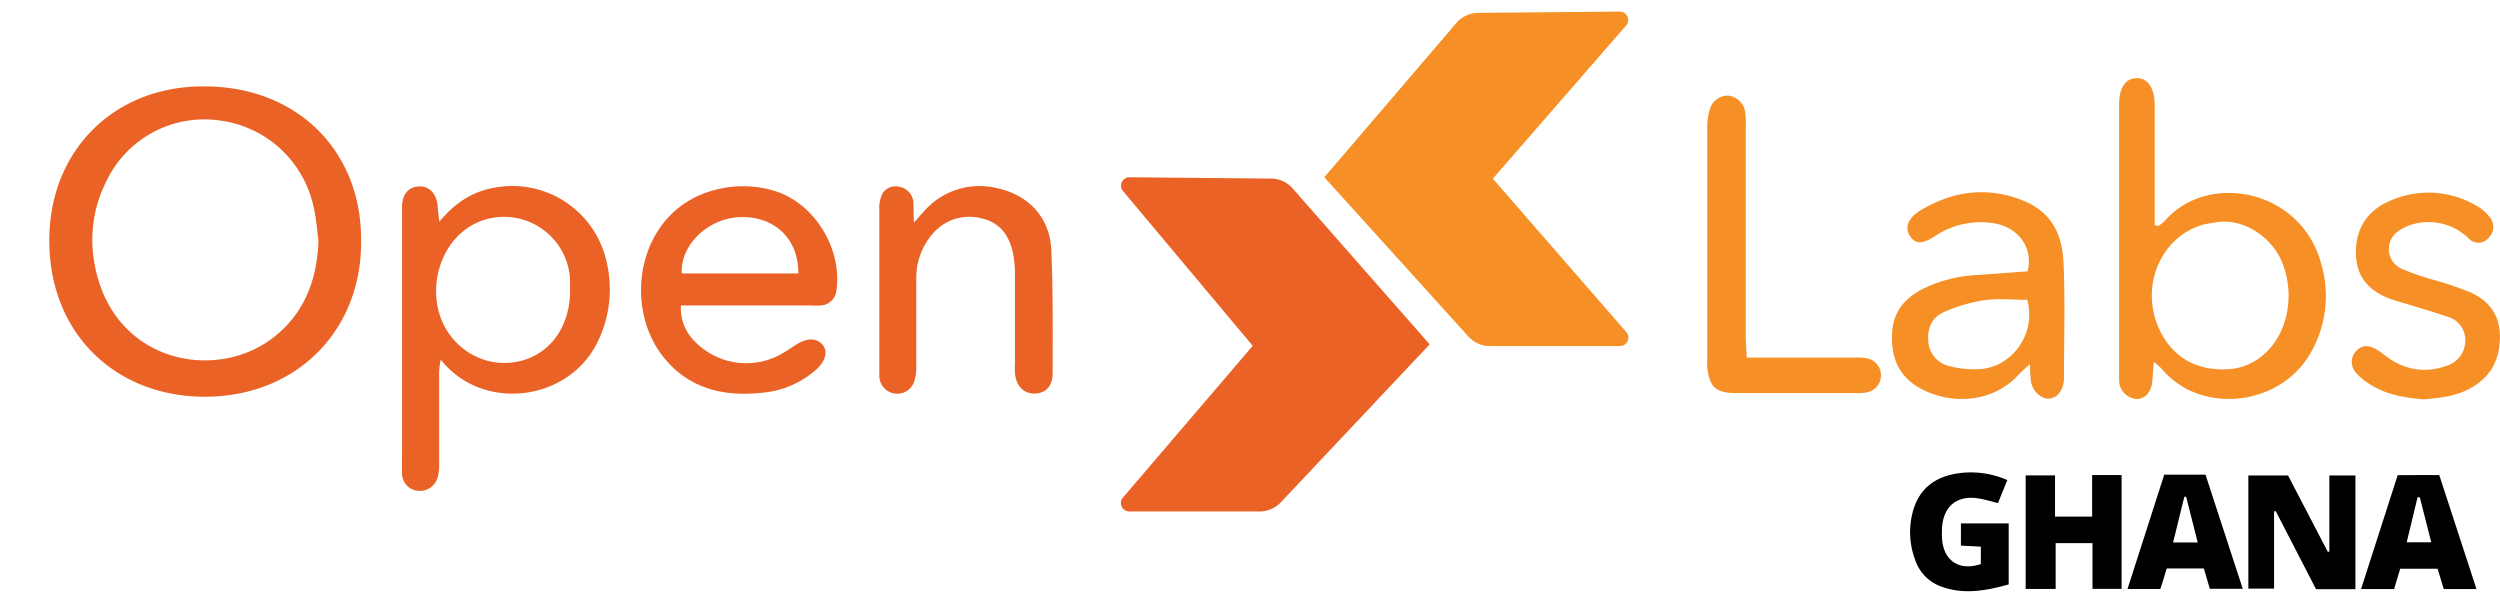 <svg id="Layer_1" data-name="Layer 1" xmlns="http://www.w3.org/2000/svg" viewBox="0 0 491.95 116.4"><defs><style>.cls-1{fill:#ea6225;}.cls-2{fill:#f69026;}</style></defs><path class="cls-1" d="M71.06,47.38c.15,17.35-12.29,30.32-30,30.68S9.82,66.17,9.7,47.54C9.59,29.81,22.25,17.1,39.73,17,58.1,16.78,71.18,29.4,71.06,47.38Zm-8.39,0c-.31-2.28-.44-4.6-1-6.84A21.73,21.73,0,0,0,43.31,23.72,21.37,21.37,0,0,0,20.8,35.93a25.51,25.51,0,0,0-2.14,16.29c3.66,19.37,24.27,23.15,35.59,13.84C60.07,61.28,62.41,54.81,62.67,47.4Z"/><path class="cls-2" d="M424.69,44.49a8.61,8.61,0,0,0,1.28-1c8.42-9.76,26.76-6.35,30.77,8.31a22.42,22.42,0,0,1-2.17,17.84c-6.07,10.41-21.68,12-29.2,2.92a15,15,0,0,0-1.54-1.34c-.12,1.58-.21,2.65-.29,3.72-.14,2.08-1.34,3.51-3,3.58A3.72,3.72,0,0,1,417,75c0-.48,0-1,0-1.45v-53c0-3.24,1.2-5.06,3.36-5.17S424,17.25,424,20.59q0,10.28,0,20.54v3.14Zm12.37-.86a29.89,29.89,0,0,0-3.67.61C425,46.75,421,56.67,425,65c2.57,5.38,7.42,8.09,13.69,7.64,5-.36,9.24-4,10.91-9.42a17.47,17.47,0,0,0-.12-10.49C447.85,47.35,442.37,43.29,437.06,43.63Z"/><path class="cls-1" d="M86.46,43.63c3-3.62,6.26-5.78,10.43-6.62a19,19,0,0,1,22.49,14.58,23.4,23.4,0,0,1-1.81,15.75C111.8,79.1,94.85,81.1,86.73,70.76a18.05,18.05,0,0,0-.32,2.3c0,6.07,0,12.15,0,18.22a9.19,9.19,0,0,1-.33,2.83,3.65,3.65,0,0,1-4.12,2.43,3.41,3.41,0,0,1-2.84-3.47c-.07-1.64,0-3.28,0-4.92q0-23.28,0-46.57c0-.38,0-.77,0-1.15.1-2.24,1.26-3.59,3.19-3.74s3.43,1.12,3.77,3.47C86.16,41.15,86.27,42.15,86.46,43.63Zm25.72,13.48c0-.67,0-1.35,0-2A13,13,0,0,0,94.55,43.53c-5.66,2.14-9.26,8.47-8.67,15.22.77,8.82,9.13,14.64,17.33,12.06C108.73,69.08,112.2,63.79,112.18,57.11Z"/><path class="cls-1" d="M134,60.09a9.08,9.08,0,0,0,2.77,7.14,14.08,14.08,0,0,0,16.5,2.69c1.28-.65,2.44-1.52,3.68-2.27,2.06-1.23,3.91-1.11,5,.29.93,1.24.52,3-1.12,4.59a18.38,18.38,0,0,1-10.93,4.76c-7.61.81-14.47-.85-19.42-7.12-8.08-10.27-4.86-28.47,9.62-32.63a21.39,21.39,0,0,1,12.23,0C160.13,39.88,165.7,48.7,164.61,57a3.27,3.27,0,0,1-3.2,3.11,17,17,0,0,1-2,0H134Zm.17-6.28h22.93c0-7.64-5.6-11.45-11.78-11.07S133.86,48.28,134.16,53.81Z"/><path class="cls-2" d="M399.41,71.63c-1,1-1.61,1.46-2.1,2-4.89,5.52-13.14,6.2-19.36,2.84-4.27-2.31-5.87-6.06-5.63-10.87.2-4.3,2.54-6.94,6.08-8.77A27.42,27.42,0,0,1,389,54.12l10-.73c1.22-5-2.24-9.19-7.72-9.59a16.19,16.19,0,0,0-10.45,2.62c-2.61,1.72-3.91,1.65-5,0s-.35-3.54,2.05-5c6.09-3.69,12.62-4.7,19.39-2.27,5.09,1.83,8.49,5.29,8.8,12.66.32,7.52.08,15.06.08,22.59,0,.09,0,.19,0,.29-.11,2.08-1.31,3.63-2.91,3.75S400,77,399.67,75.15C399.52,74.23,399.53,73.27,399.41,71.63ZM398.91,59c-2.92,0-5.74-.31-8.47.08a31.68,31.68,0,0,0-7.93,2.34c-2.3,1-3.3,3.13-3.06,5.7a5.26,5.26,0,0,0,3.92,4.85,18.65,18.65,0,0,0,6.22.67C396.12,72.2,400.75,65.47,398.91,59Z"/><path class="cls-1" d="M179.84,43.82c1-1.12,1.48-1.7,2-2.25a14.47,14.47,0,0,1,14.44-4.52c6.13,1.32,10.31,5.79,10.59,12.08.36,8.09.28,16.21.27,24.31,0,2.61-1.45,4-3.59,4S200,76,199.73,73.51a19.75,19.75,0,0,1,0-2.31c0-5.79,0-11.58,0-17.37a21.55,21.55,0,0,0-.4-4c-.7-3.49-2.59-6.08-6.2-6.86a9.45,9.45,0,0,0-9.68,3.13,13.12,13.12,0,0,0-3.14,8.8c0,5.79,0,11.58,0,17.37a8.44,8.44,0,0,1-.52,3.09,3.53,3.53,0,0,1-6.76-1.27c0-.48,0-1,0-1.44q0-15.64,0-31.27a6.9,6.9,0,0,1,.5-3.06,3,3,0,0,1,3.44-1.56,3.35,3.35,0,0,1,2.77,3C179.79,40.85,179.76,42,179.84,43.82Z"/><path class="cls-2" d="M343.72,70.37h21.21a11,11,0,0,1,2.3.11,3.41,3.41,0,0,1,.1,6.73,8.4,8.4,0,0,1-2,.14q-11.85,0-23.71,0c-3.94,0-5.2-1.14-5.67-5a11.16,11.16,0,0,1,0-1.16q0-23.28,0-46.56a11.38,11.38,0,0,1,.52-3.11,3.63,3.63,0,0,1,3.63-2.7A3.87,3.87,0,0,1,343.42,22a17.34,17.34,0,0,1,.11,2.89q0,20.67,0,41.35C343.54,67.47,343.65,68.7,343.72,70.37Z"/><path class="cls-2" d="M476.87,78.58c-4-.34-7.73-1-11-3.28a10.62,10.62,0,0,1-2.19-1.87,3.12,3.12,0,0,1-.14-4.23c1.09-1.27,2.41-1.44,4.15-.41.91.54,1.72,1.25,2.6,1.84a12,12,0,0,0,11,1.39,5.17,5.17,0,0,0,3.83-4.93,4.72,4.72,0,0,0-3.53-4.77c-2.36-.81-4.76-1.52-7.15-2.26-1.47-.46-3-.81-4.41-1.37-3.81-1.49-6.22-4.11-6.42-8.41s1.43-7.79,5.16-10a18.64,18.64,0,0,1,19.22.62,8.37,8.37,0,0,1,1.89,1.77,3,3,0,0,1-.22,4.19,2.59,2.59,0,0,1-3.88.06,11.26,11.26,0,0,0-9.58-3.09,9.76,9.76,0,0,0-4.44,1.79,4.25,4.25,0,0,0,.72,7.22,50.65,50.65,0,0,0,6.81,2.35,62.7,62.7,0,0,1,7.07,2.44c3.42,1.65,5.52,4.29,5.57,8.41.05,4.46-1.57,7.87-5.42,10.13C483.53,78,480.17,78.3,476.87,78.58Z"/><path d="M463.5,115.94h-7.75l-7.94-15.38-.32.09v15.17h-5.06V93.56h7.81l7.81,15,.32,0v-15h5.13Z"/><path d="M404.51,115.89h-5.9V93.55h5.78v8.11h7.3V93.49h5.8v22.39h-5.73v-9h-7.25Z"/><path d="M395,94.47,393.16,99c-1.28-.32-2.48-.69-3.71-.9-4.32-.74-7.09,1.5-7.3,5.89a15.91,15.91,0,0,0,.05,2.49c.47,4,3.52,5.9,7.59,4.51v-3.42l-3.92-.2V103h9.4v12c-4.5,1.26-9,2.11-13.62.29a8.39,8.39,0,0,1-4.81-5.19,15.4,15.4,0,0,1-.48-9.23c1.2-4.74,4.49-7.14,9.16-7.76A17.82,17.82,0,0,1,395,94.47Z"/><path d="M487.32,115.91h-6.44c-.4-1.34-.8-2.66-1.21-4h-7.35c-.38,1.28-.78,2.6-1.21,4h-6.5c2.41-7.48,4.79-14.89,7.21-22.42H480C482.41,100.88,484.84,108.33,487.32,115.91ZM476.17,97.85l-.44,0c-.71,2.92-1.41,5.84-2.14,8.86h4.83C477.65,103.68,476.91,100.77,476.17,97.85Z"/><path d="M425.11,115.9h-6.46l7.23-22.49H434c2.42,7.4,4.85,14.84,7.33,22.45h-6.48c-.39-1.32-.77-2.65-1.18-4h-7.31C426,113.18,425.55,114.51,425.11,115.9Zm7.36-9.15c-.79-3.08-1.54-6-2.28-9l-.36,0-2.21,9Z"/><path class="cls-1" d="M222.28,34.88l27.84.26a5.71,5.71,0,0,1,4.43,2.15l26.78,30.47L252.17,98.71a5.78,5.78,0,0,1-4.31,1.94H222.23A1.66,1.66,0,0,1,220.9,98l25.61-29.95L220.93,37.53A1.66,1.66,0,0,1,222.28,34.88Z"/><path class="cls-2" d="M318.72,2.28l-27.84.25a5.78,5.78,0,0,0-4.43,2.15L260.6,34.88,288.84,66.1a5.74,5.74,0,0,0,4.31,2h25.62a1.67,1.67,0,0,0,1.34-2.66L293.76,35.16,320.07,4.93A1.66,1.66,0,0,0,318.72,2.28Z"/></svg>